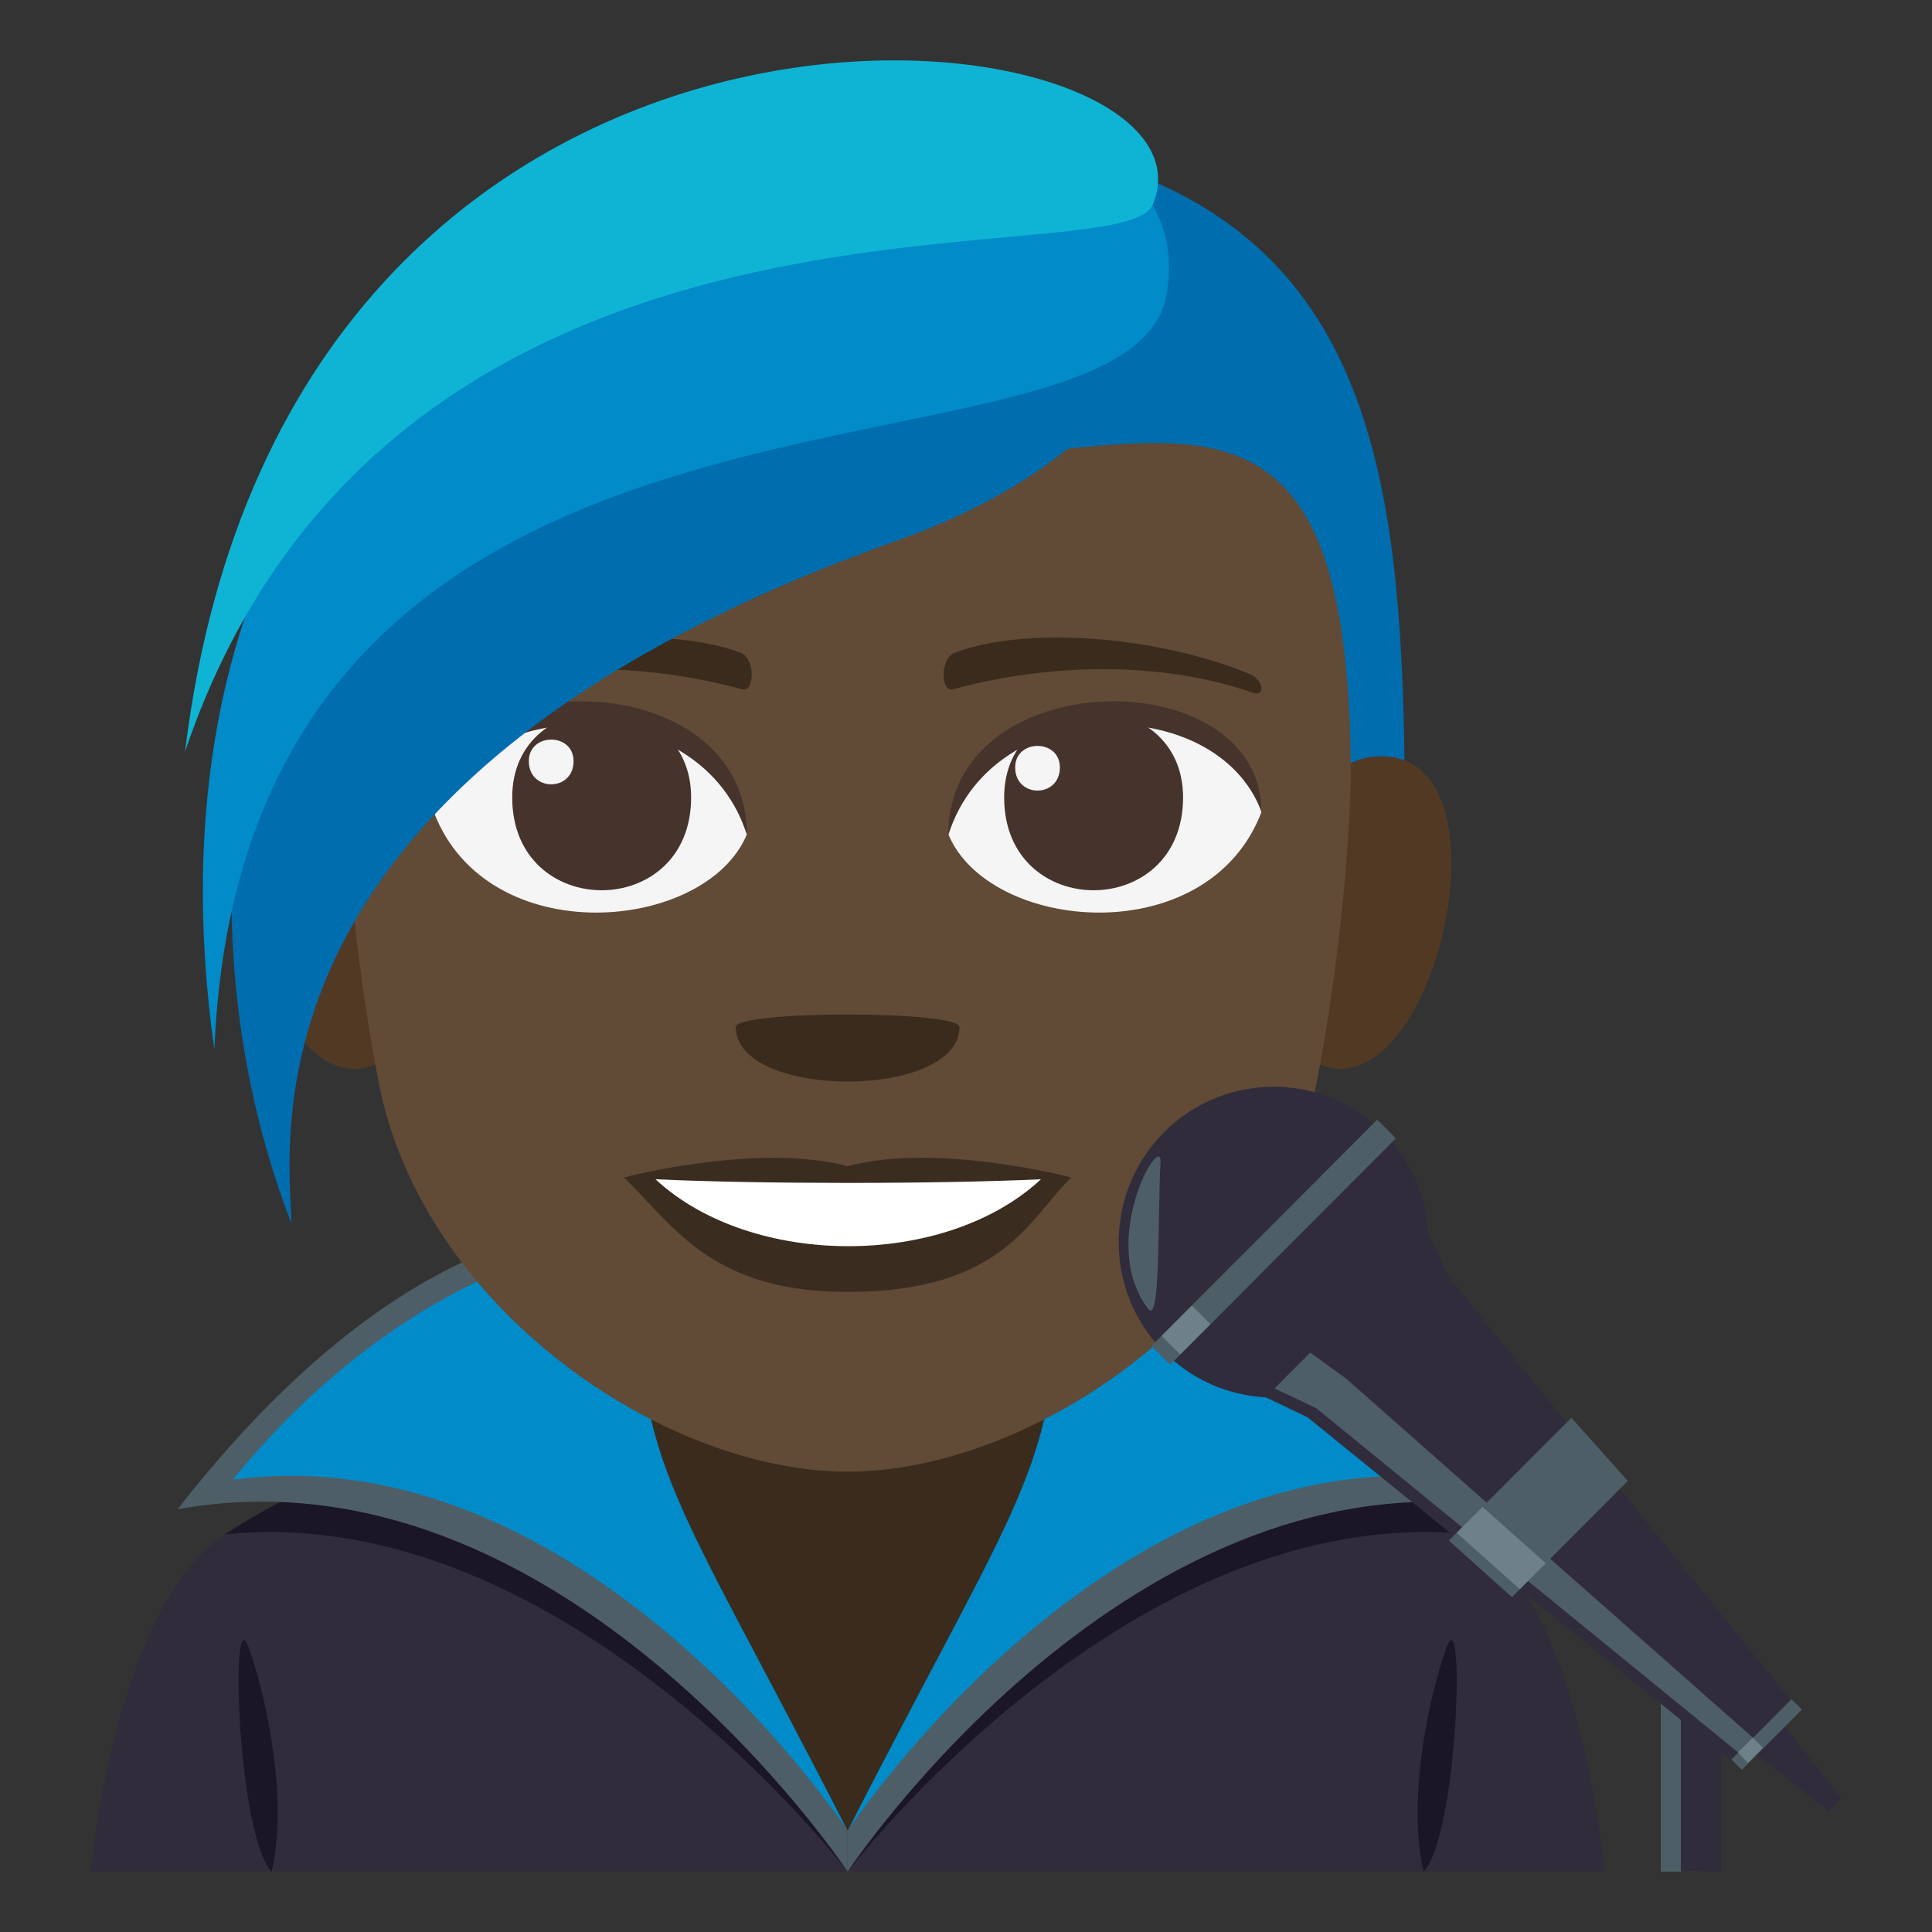 <?xml version="1.0" encoding="utf-8"?>
<!-- Generator: Adobe Illustrator 15.0.0, SVG Export Plug-In . SVG Version: 6.00 Build 0)  -->
<!DOCTYPE svg PUBLIC "-//W3C//DTD SVG 1.1//EN" "http://www.w3.org/Graphics/SVG/1.1/DTD/svg11.dtd">
<svg version="1.1" id="Layer_1" xmlns="http://www.w3.org/2000/svg" xmlns:xlink="http://www.w3.org/1999/xlink" x="0px" y="0px"
	 width="64px" height="64px" viewBox="0 0 64 64" enable-background="new 0 0 64 64" xml:space="preserve">
<rect x="0" y="0" width="64" height="64" fill="#333333" stroke="none"/>
<path fill="#302C3B" d="M7.449,50.828c2.506-1.646,12.916-5.998,12.916-5.998h15.508c0,0,10.4,4.342,12.895,5.994
	C52.395,53.223,53.158,62,53.158,62H3C3,62,3.811,53.215,7.449,50.828z"/>
<polygon fill="#3B2B1C" points="21.08,48.389 28.078,60.902 35.078,48.389 35.078,37.74 21.08,37.74 "/>
<path fill="#1A1626" d="M7.449,50.828c8.852-5.779,14.496-0.654,14.496-0.654L28.078,62C28.078,62,18.686,49.674,7.449,50.828z"/>
<path fill="#4E5E67" d="M5.883,49.996c8.443-10.832,15.188-9.34,15.188-9.34c-2.621,6.799,0.197,10.117,7.008,19.986V62
	C28.078,62,18.604,47.691,5.883,49.996z"/>
<path fill="#018BC9" d="M7.707,49.018c6.41-7.854,13.363-8.113,13.363-8.113c0,7.859,0.906,7.801,7.008,19.738
	C28.078,60.643,19.406,47.455,7.707,49.018z"/>
<path fill="#1A1626" d="M8.998,62c0.533-2.213-0.094-5.576-0.76-7.428C7.617,52.846,7.852,60.783,8.998,62z"/>
<path fill="#1A1626" d="M47.92,54.572c-0.666,1.852-1.293,5.215-0.76,7.428C48.307,60.783,48.541,52.846,47.92,54.572z"/>
<path fill="#1A1626" d="M48.709,50.828c-8.854-5.779-14.496-0.654-14.496-0.654L28.08,62C28.08,62,37.473,49.674,48.709,50.828z"/>
<path fill="#4E5E67" d="M50.273,49.996c-8.441-10.832-15.186-9.34-15.186-9.34c2.621,6.799-0.197,10.117-7.008,19.986V62
	C28.08,62,37.555,47.691,50.273,49.996z"/>
<path fill="#018BC9" d="M48.451,49.018c-6.412-7.854-13.363-8.113-13.363-8.113c0,7.859-0.906,7.801-7.008,19.738
	C28.08,60.643,36.752,47.455,48.451,49.018z"/>
<path fill="#006DAE" d="M28.079,4.305c-18.462,0-18.467,11.109-18.467,25h36.934C46.546,15.414,46.541,4.305,28.079,4.305z"/>
<g>
	<path fill="#523924" d="M13.278,34.705c2-1.861,0.185-9.168-2.395-9.607C5.372,24.158,8.963,38.723,13.278,34.705z"/>
</g>
<g>
	<path fill="#523924" d="M42.881,34.705c-2.001-1.861-0.186-9.168,2.395-9.607C50.785,24.158,47.197,38.721,42.881,34.705z"/>
</g>
<path fill="#614A36" d="M44.746,25.77c0-15.313-6.545-10.316-16.666-10.316c-10.12,0-16.667-4.996-16.667,10.316
	c0,0,0.036,4.328,1.115,10.016c1.428,7.523,9.439,12.965,15.551,12.965c6.112,0,14.126-5.441,15.552-12.965
	C44.71,30.096,44.746,25.77,44.746,25.77z"/>
<path fill="#3B2C20" d="M28.079,38.631c-2.984-0.793-7.407,0.373-7.407,0.373c1.685,1.652,2.919,3.793,7.407,3.793
	c5.144,0,6.015-2.432,7.407-3.793C35.486,39.004,31.059,37.836,28.079,38.631z"/>
<g>
	<path fill="#FFFFFF" d="M21.714,39.064c3.17,2.947,9.579,2.967,12.77,0C31.102,39.225,25.12,39.227,21.714,39.064z"/>
</g>
<path fill="#F5F5F5" d="M41.783,26.912c-1.784,4.646-9.041,3.965-10.371,0.717C32.422,22.406,40.802,21.957,41.783,26.912z"/>
<path fill="#45332C" d="M33.264,26.416c0,4.1,5.927,4.1,5.927,0C39.19,22.613,33.264,22.613,33.264,26.416z"/>
<path fill="#45332C" d="M41.783,26.879c0-4.988-10.371-4.988-10.371,0.789C32.895,22.928,40.301,22.928,41.783,26.879z"/>
<path fill="#F5F5F5" d="M14.375,26.912c1.785,4.646,9.042,3.965,10.37,0.717C23.736,22.406,15.357,21.957,14.375,26.912z"/>
<path fill="#45332C" d="M22.894,26.416c0,4.1-5.926,4.1-5.926,0C16.968,22.613,22.894,22.613,22.894,26.416z"/>
<path fill="#45332C" d="M14.375,26.879c0-4.986,10.37-4.986,10.37,0.789C23.266,22.928,15.857,22.928,14.375,26.879z"/>
<path fill="#F5F5F5" d="M33.629,25.422c0,1.023,1.481,1.023,1.481,0C35.11,24.471,33.629,24.471,33.629,25.422z"/>
<path fill="#F5F5F5" d="M19,25.213c0,1.025-1.482,1.025-1.482,0C17.518,24.262,19,24.262,19,25.213z"/>
<g>
	<path fill="#3B2B1C" d="M41.388,22.324c-3.183-1.311-7.54-1.566-9.776-0.693c-0.473,0.186-0.459,1.314-0.041,1.203
		c3.207-0.875,6.9-0.941,9.938,0.115C41.915,23.09,41.865,22.521,41.388,22.324z"/>
	<path fill="#3B2B1C" d="M14.771,22.324c3.183-1.311,7.539-1.566,9.777-0.693c0.472,0.186,0.458,1.314,0.04,1.203
		c-3.208-0.875-6.899-0.941-9.936,0.115C14.243,23.09,14.292,22.521,14.771,22.324z"/>
</g>
<path fill="#3B2B1C" d="M31.783,34.021c0,2.41-7.408,2.41-7.408,0C24.375,33.469,31.783,33.469,31.783,34.021z"/>
<path fill="#006DAE" d="M29.27,4.402C11.328,4.576,3.711,25.172,9.656,40.535C9.563,37.605,7.873,25.664,29.738,17.9
	C41.162,13.844,41.926,4.277,29.27,4.402z"/>
<path fill="#018BC9" d="M7.1,34.77C8.15,9.896,37.414,16.949,38.65,9.732C40.654-1.957,2.531,2.305,7.1,34.77z"/>
<path fill="#0FB4D4" d="M6.131,24.893C13.016,4.58,37.123,9.316,38.186,6.779C40.996,0.068,9.625-3.754,6.131,24.893z"/>
<rect x="55.016" y="54" fill-rule="evenodd" clip-rule="evenodd" fill="#4E5E67" width="1.328" height="8"/>
<rect x="55.68" y="54" fill-rule="evenodd" clip-rule="evenodd" fill="#302C3B" width="1.33" height="8"/>
<path fill="#302C3B" d="M38.883,45.08c2.018,1.711,5.039,1.615,6.941-0.293c1.9-1.906,1.998-4.934,0.293-6.957L38.883,45.08z"/>
<path fill="#302C3B" d="M38.561,37.506c-1.9,1.908-1.998,4.938-0.295,6.957l7.236-7.25C43.484,35.502,40.463,35.602,38.561,37.506z"
	/>
<path fill="#4E5E67" d="M45.619,37.094l-7.471,7.492c0.094,0.107,0.506,0.521,0.615,0.615l7.473-7.488
	C46.143,37.6,45.73,37.188,45.619,37.094z"/>
<path fill="#6E8189" d="M39.48,43.25l-1,1.002c0.1,0.102,0.514,0.516,0.613,0.617l1.004-1.004
	C39.996,43.764,39.584,43.348,39.48,43.25z"/>
<path fill-rule="evenodd" clip-rule="evenodd" fill="#4E5E67" d="M38.035,43.361c0.422,0.555,0.307-3.094,0.408-4.842
	C38.51,37.396,36.33,41.109,38.035,43.361z"/>
<polyline fill="#302C3B" points="57.318,58.305 57.803,57.816 60.578,60 61,59.576 58.822,56.797 59.307,56.311 47.979,42.268 
	47.32,40.881 41.928,46.287 43.311,46.947 "/>
<polygon fill="#4E5E67" points="44.59,45.666 43.404,44.807 42.221,45.992 43.607,46.652 57.572,58.047 58.061,57.557 "/>
<polygon fill="#4E5E67" points="47.996,51.033 50.084,52.908 53.924,49.057 52.055,46.967 "/>
<polygon fill="#6E8189" points="48.254,50.777 50.346,52.643 51.205,51.783 49.111,49.92 "/>
<rect x="57.069" y="57.23" transform="matrix(0.706 -0.709 0.709 0.706 -23.51 58.344)" fill="#4E5E67" width="2.817" height="0.485"/>
<polygon fill="#6E8189" points="58.061,57.557 57.572,58.047 57.902,58.396 58.398,57.896 "/>
</svg>

